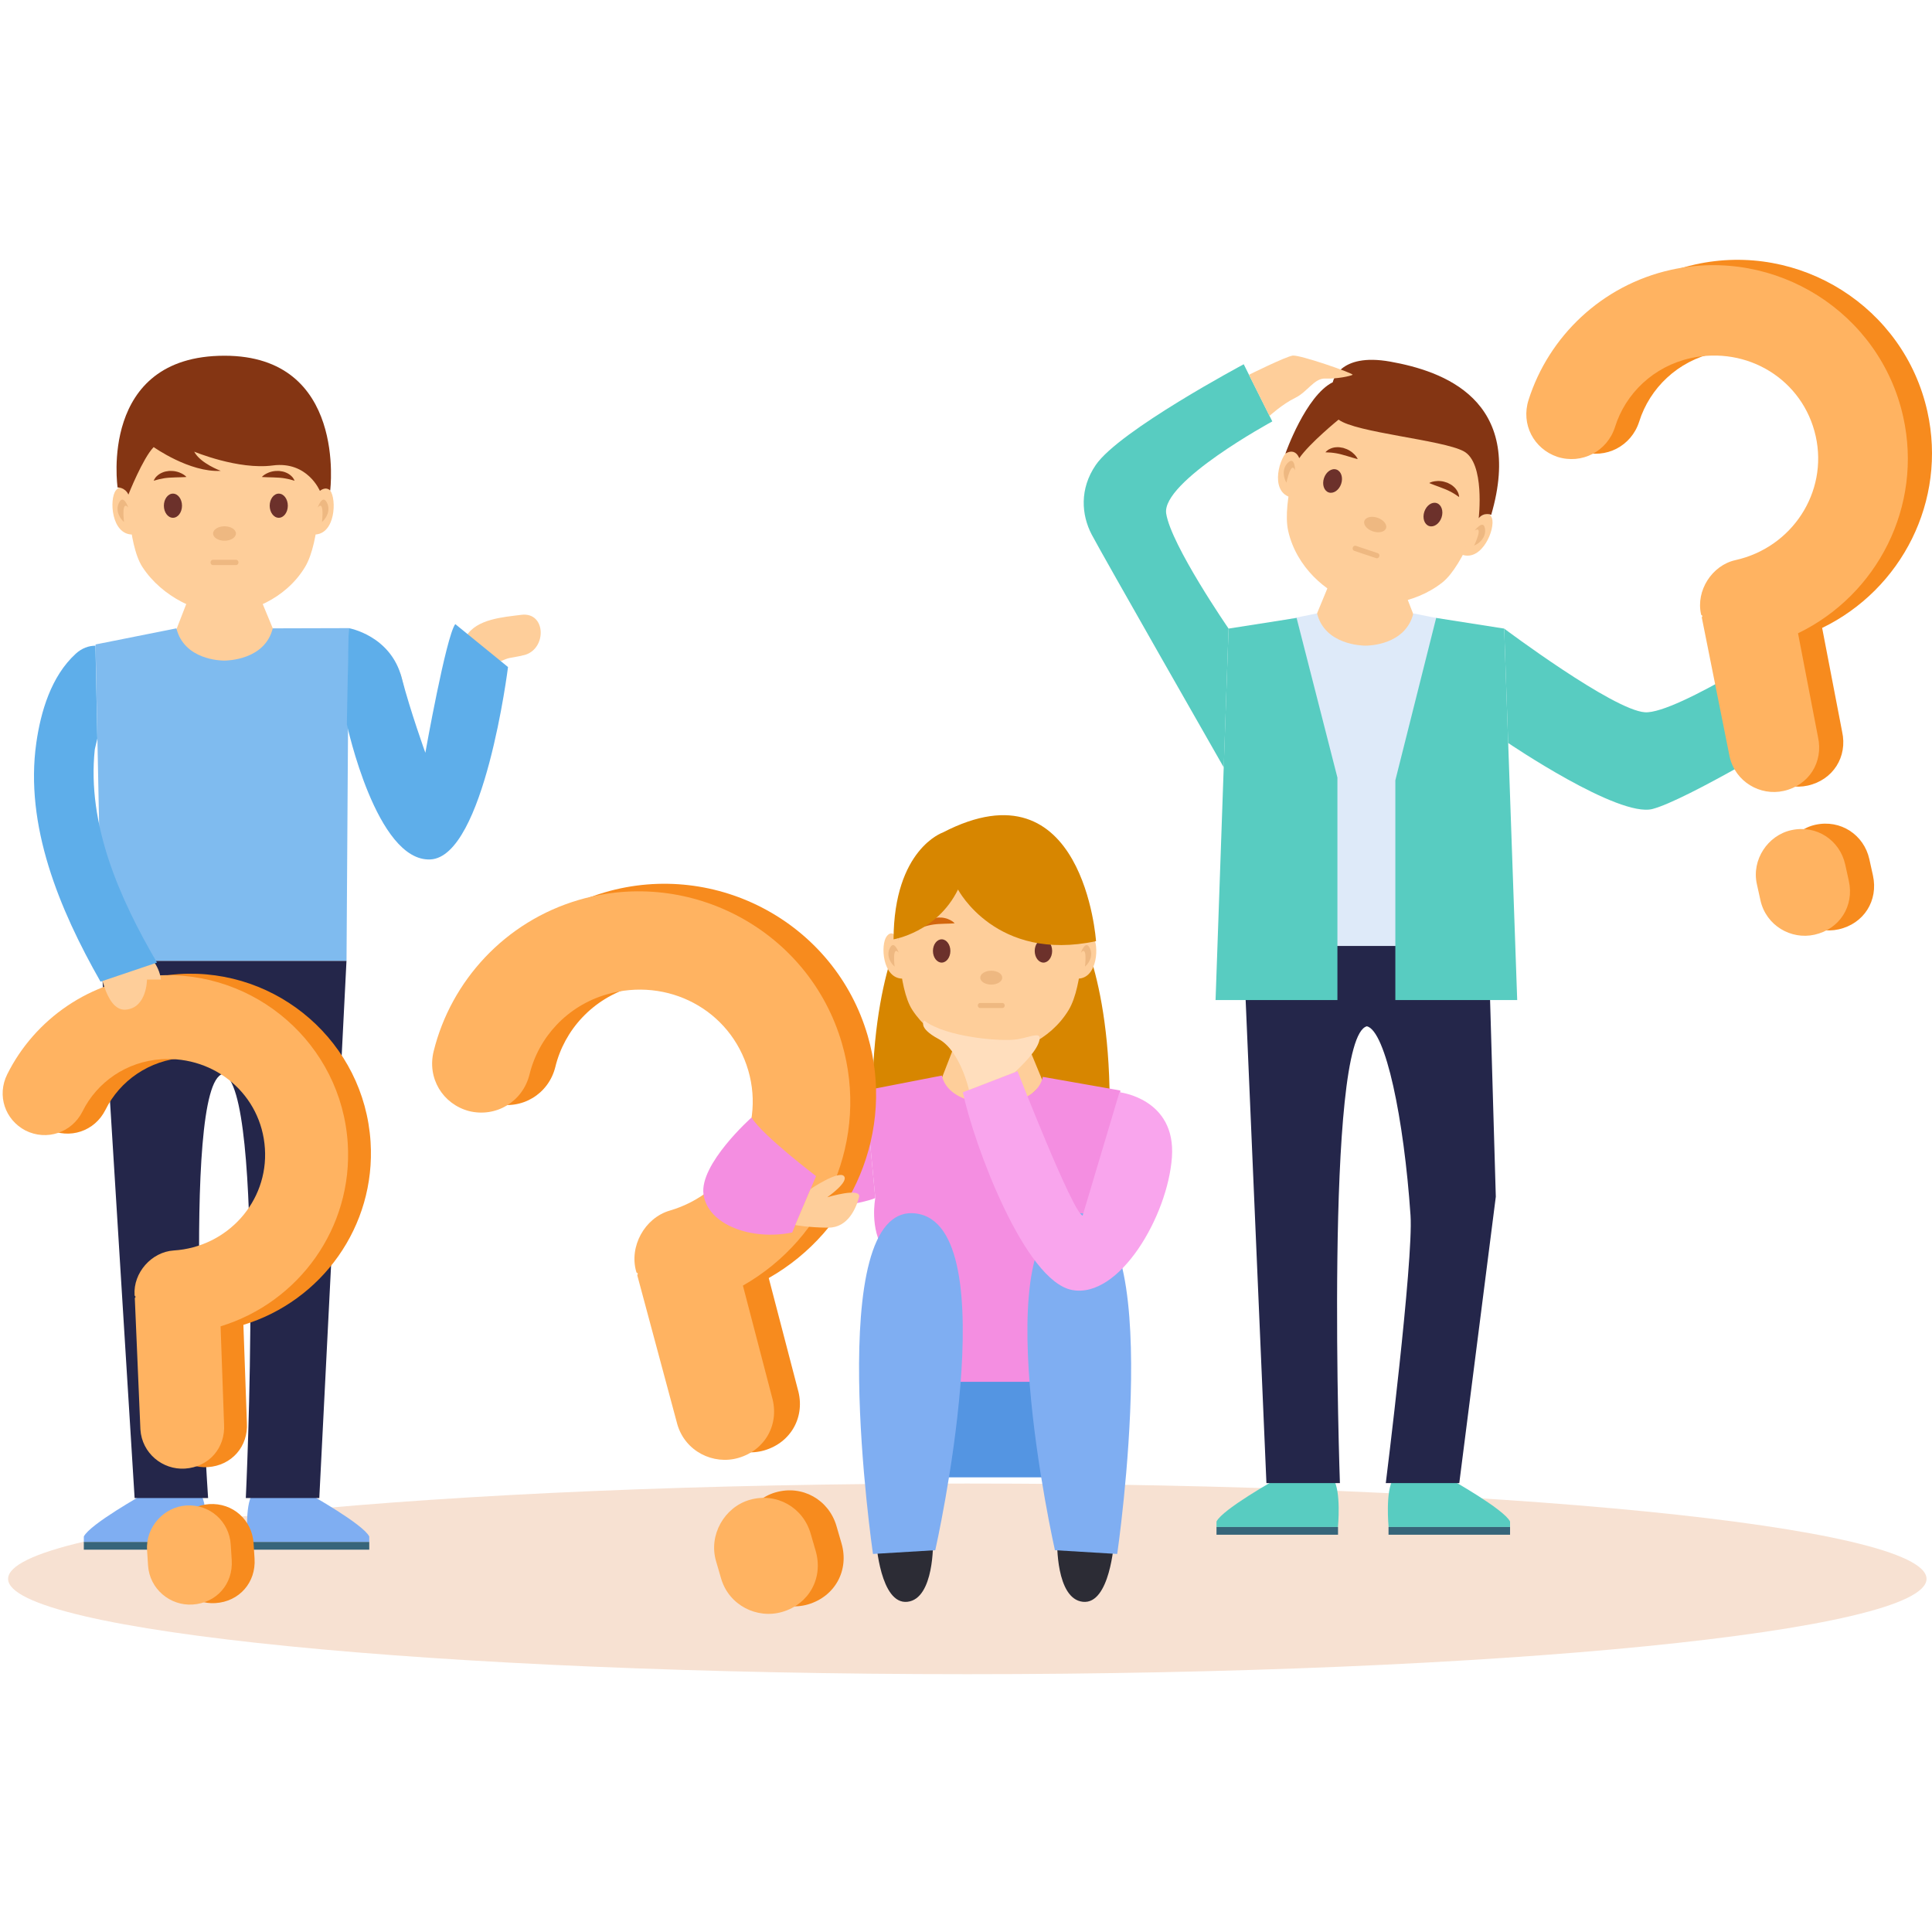 <svg width="448" height="448" viewBox="0 0 448 448" fill="none" xmlns="http://www.w3.org/2000/svg">
<path d="M446.732 366.112C446.732 378.324 347.148 388.216 224.305 388.216C101.463 388.216 1.878 378.314 1.878 366.112C1.878 353.901 101.463 344.009 224.305 344.009C347.148 344.009 446.732 353.901 446.732 366.112Z" fill="#F7E1D2"/>
<path d="M310.324 130.31H316.676H323.028L329.37 146.677L316.676 157.364L303.982 145.673L310.324 130.31Z" fill="#FECE9A"/>
<path d="M301.663 103.303C309.387 80.215 330.232 88.27 330.232 88.28C330.241 88.28 351.9 93.912 344.014 117.474C344.014 117.474 339.499 131.086 334.463 135.062C327.846 140.287 318.655 141.092 313.183 139.265C307.712 137.438 300.64 131.673 298.709 123.106C297.195 116.328 301.663 103.303 301.663 103.303Z" fill="#FECE9A"/>
<path d="M301.284 106.237C301.284 106.237 300.915 102.981 298.813 104.401C296.712 105.821 294.402 113.678 299.041 115.249C299.041 115.249 300.688 108.093 301.284 106.237Z" fill="#FECE9A"/>
<path d="M300.309 109.068C300.309 109.068 300.29 105.991 298.88 107.099C297.469 108.206 297.327 110.213 298.302 111.936C298.302 111.945 299.353 106.701 300.309 109.068Z" fill="#EEB881"/>
<path d="M342.888 120.162C342.888 120.162 345.141 117.786 345.964 120.181C346.788 122.576 343.721 130.187 339.073 128.644C339.073 128.644 342.244 121.999 342.888 120.162Z" fill="#FECE9A"/>
<path d="M341.96 123.011C341.96 123.011 343.825 120.56 344.279 122.301C344.734 124.034 343.645 125.728 341.828 126.514C341.828 126.504 344.137 121.686 341.96 123.011Z" fill="#EEB881"/>
<path d="M316.373 120.796C316.08 121.677 316.97 122.756 318.352 123.22C319.743 123.684 321.106 123.352 321.4 122.481C321.693 121.601 320.803 120.522 319.412 120.058C318.03 119.585 316.667 119.916 316.373 120.796Z" fill="#EEB881"/>
<path d="M307.011 110.866C306.519 112.334 307.011 113.82 308.109 114.189C309.207 114.558 310.504 113.659 310.996 112.201C311.489 110.734 310.996 109.248 309.889 108.878C308.791 108.509 307.503 109.399 307.011 110.866Z" fill="#6C312B"/>
<path d="M330.279 118.657C329.787 120.124 330.279 121.61 331.387 121.98C332.485 122.349 333.781 121.45 334.274 119.992C334.766 118.524 334.264 117.038 333.166 116.669C332.059 116.29 330.771 117.19 330.279 118.657Z" fill="#6C312B"/>
<path d="M314.84 106.455C314.84 106.455 314.622 105.916 314.045 105.348C313.761 105.064 313.401 104.751 312.956 104.496C312.52 104.221 312.009 104.022 311.479 103.861C310.94 103.748 310.381 103.653 309.842 103.71C309.311 103.738 308.829 103.88 308.45 104.06C307.674 104.391 307.352 104.912 307.342 104.884C307.352 104.912 307.91 104.884 308.63 104.95C308.99 104.988 309.387 105.026 309.794 105.101C310.002 105.111 310.211 105.206 310.428 105.225C310.646 105.253 310.864 105.338 311.082 105.385C311.953 105.603 312.852 105.906 313.571 106.114C314.291 106.342 314.84 106.455 314.84 106.455Z" fill="#843513"/>
<path d="M331.415 112.002C331.415 112.002 331.907 111.699 332.712 111.595C333.109 111.538 333.592 111.51 334.094 111.567C334.605 111.605 335.135 111.766 335.656 111.955C336.158 112.192 336.659 112.447 337.047 112.816C337.454 113.157 337.757 113.564 337.956 113.933C338.382 114.672 338.325 115.278 338.354 115.259C338.335 115.278 337.899 114.918 337.284 114.539C336.972 114.35 336.631 114.151 336.252 113.962C336.082 113.848 335.864 113.791 335.675 113.678C335.485 113.574 335.258 113.507 335.059 113.413C334.226 113.062 333.337 112.769 332.636 112.494C331.926 112.239 331.415 112.002 331.415 112.002Z" fill="#843513"/>
<path d="M319.081 129.42C317.405 128.862 315.729 128.294 314.054 127.735C313.306 127.489 313.694 126.334 314.442 126.58C316.118 127.139 317.793 127.707 319.469 128.265C320.207 128.521 319.828 129.676 319.081 129.42Z" fill="#EEB881"/>
<path d="M342.888 120.162C342.888 120.162 344.403 107.307 339.404 104.638C334.406 101.968 314.395 100.34 310.391 97.301C310.391 97.301 303.632 102.801 301.275 106.247C301.275 106.247 300.461 103.738 298.066 105.177C298.066 105.177 302.761 91.763 309.056 88.63C309.056 88.63 310.305 81.692 322.403 83.859C334.501 86.027 353.623 92.587 345.785 119.395C345.785 119.386 344.232 118.629 342.888 120.162Z" fill="#843513"/>
<path d="M305.402 142.237C307.229 149.573 315.928 149.715 316.648 149.715C316.648 149.715 316.657 149.715 316.676 149.715C316.695 149.715 316.705 149.715 316.705 149.715C317.424 149.715 325.925 149.564 327.742 142.237L346.495 145.976L345.046 219.349H288.297L286.848 145.976L305.402 142.237Z" fill="#DEEAF9"/>
<path d="M323.085 342.911H336.148C336.148 342.911 348.785 349.972 350.158 352.822V354.09H321.996C321.996 354.09 321.182 345.751 323.085 342.911Z" fill="#58CCC1"/>
<path d="M350.158 354.09H321.977V355.879H350.158V354.09Z" fill="#37657A"/>
<path d="M309.16 342.911H296.097C296.097 342.911 283.459 349.972 282.087 352.822V354.09H310.249C310.249 354.09 311.053 345.751 309.16 342.911Z" fill="#58CCC1"/>
<path d="M310.267 354.09H282.087V355.879H310.267V354.09Z" fill="#37657A"/>
<path d="M288.306 219.349H316.619H317.329H345.16L346.854 277.499L338.382 343.905H321.343C321.343 343.905 327.789 292.304 327.079 281.835C325.536 259.23 321.296 239.038 316.97 237.978C307.049 240.411 310.703 343.905 310.703 343.905H293.664L288.306 219.349Z" fill="#24264A"/>
<path d="M323.558 231.901V180.944L333.024 143.288L348.795 145.759L351.815 231.901H323.558Z" fill="#58CCC1"/>
<path d="M310.126 231.901V180.31L300.659 143.288L284.889 145.759L281.869 231.901H310.126Z" fill="#58CCC1"/>
<path d="M417.604 146.705C417.604 146.705 388.837 165.638 381.444 165.164C374.06 164.691 348.795 145.759 348.795 145.759L349.723 172.283C349.723 172.283 375.3 189.663 383.195 187.59C391.09 185.517 417.595 169.481 417.595 169.481V146.705H417.604Z" fill="#58CCC1"/>
<path d="M422.527 145.607L427.156 169.651C428.462 175.501 425.045 180.869 419.185 182.166C413.752 183.377 407.968 180.055 406.671 174.195L400.234 142.001C400.187 141.792 400.395 141.745 400.348 141.537C400.092 141.376 400.092 141.376 400.045 141.168C398.843 135.734 402.572 129.855 408.015 128.644C421.183 125.719 429.522 112.892 426.645 99.933C423.72 86.765 410.779 78.89 397.612 81.815C389.045 83.717 382.542 89.984 380.099 97.775C378.291 103.445 372.385 106.502 366.724 104.694C361.262 102.839 358.242 97.15 360.06 91.48C364.708 76.845 376.976 64.908 393.068 61.33C417.32 55.944 441.544 71.184 446.931 95.436C451.522 116.13 440.948 136.681 422.527 145.607ZM433.47 199.224L434.303 202.991C435.6 208.841 432.192 214.209 426.332 215.505C420.899 216.717 415.115 213.385 413.818 207.535L412.985 203.777C411.726 198.135 415.512 192.465 420.946 191.253C426.806 189.956 432.22 193.582 433.47 199.224Z" fill="#F78B1E"/>
<path d="M416.932 146.847L421.561 170.891C422.858 176.741 419.45 182.109 413.591 183.406C408.157 184.617 402.373 181.295 401.067 175.435L394.63 143.241C394.583 143.032 394.791 142.985 394.744 142.777C394.488 142.616 394.488 142.616 394.441 142.408C393.229 136.974 396.968 131.095 402.411 129.884C415.579 126.959 423.918 114.142 421.041 101.173C418.116 88.005 405.175 80.13 392.008 83.055C383.441 84.957 376.928 91.233 374.496 99.015C372.687 104.685 366.781 107.742 361.12 105.934C355.658 104.079 352.638 98.38 354.456 92.72C359.103 78.085 371.372 66.148 387.464 62.57C411.716 57.184 435.94 72.424 441.327 96.667C445.927 117.37 435.354 137.93 416.932 146.847ZM427.875 200.464L428.708 204.231C430.015 210.081 426.597 215.449 420.747 216.745C415.314 217.957 409.53 214.634 408.223 208.784L407.39 205.017C406.131 199.375 409.918 193.705 415.361 192.503C421.211 191.196 426.626 194.822 427.875 200.464Z" fill="#FFB361"/>
<path d="M284.889 145.759C284.889 145.759 271.608 126.495 270.424 119.102C269.241 111.709 295.027 97.718 295.027 97.718L288.401 84.465C288.401 84.465 259.529 99.848 254.086 107.828C250.28 113.403 250.773 119.395 253.139 123.939C255.506 128.483 283.772 177.953 283.772 177.953L284.889 145.759Z" fill="#58CCC1"/>
<path d="M289.612 86.907C289.612 86.907 298.094 82.695 299.751 82.458C301.407 82.222 314.063 86.633 313.647 86.907C313.24 87.191 309.974 87.901 307.352 87.778C304.72 87.665 303.234 90.855 300.309 92.275C297.384 93.695 294.374 96.44 294.374 96.44L289.612 86.907Z" fill="#FECE9A"/>
<path d="M249.504 213.849H230.136H229.426H210.059C210.059 213.849 200.697 228.701 202.486 264.815H229.436H230.146H257.096C258.857 228.711 249.504 213.849 249.504 213.849Z" fill="#D78600"/>
<path d="M235.882 236.388H229.777H223.671L217.565 252.13L229.777 262.41L241.979 251.164L235.882 236.388Z" fill="#FECE9A"/>
<path d="M251.161 215.24C251.161 191.821 229.691 192.815 229.682 192.815C229.672 192.815 208.203 191.338 208.203 215.24C208.203 215.24 208.175 229.033 211.554 234.192C215.994 240.979 224.135 244.519 229.682 244.519C235.229 244.519 243.446 241.424 247.81 234.192C251.255 228.484 251.161 215.24 251.161 215.24Z" fill="#FECE9A"/>
<path d="M250.612 218.033C250.612 218.033 251.946 215.174 253.423 217.115C254.9 219.046 254.606 226.922 249.902 226.931C249.902 226.931 250.593 219.907 250.612 218.033Z" fill="#FECE9A"/>
<path d="M250.64 220.92C250.64 220.92 251.596 218.118 252.543 219.566C253.489 221.005 253.007 222.879 251.596 224.148C251.587 224.148 252.23 219.046 250.64 220.92Z" fill="#EEB881"/>
<path d="M208.421 218.033C208.421 218.033 207.086 215.174 205.609 217.115C204.133 219.046 204.606 226.922 209.311 226.931C209.311 226.931 208.44 219.907 208.421 218.033Z" fill="#FECE9A"/>
<path d="M208.402 220.92C208.402 220.92 207.446 218.118 206.499 219.566C205.553 221.005 206.035 222.879 207.446 224.148C207.446 224.148 206.812 219.046 208.402 220.92Z" fill="#EEB881"/>
<path d="M232.408 226.704C232.408 227.594 231.263 228.313 229.862 228.313C228.451 228.313 227.306 227.594 227.306 226.704C227.306 225.814 228.451 225.095 229.862 225.095C231.263 225.095 232.408 225.814 232.408 226.704Z" fill="#EEB881"/>
<path d="M243.976 220.513C243.976 221.999 243.067 223.211 241.96 223.211C240.843 223.211 239.934 221.999 239.934 220.513C239.934 219.027 240.843 217.815 241.96 217.815C243.067 217.815 243.976 219.017 243.976 220.513Z" fill="#6C312B"/>
<path d="M220.377 220.513C220.377 221.999 219.468 223.211 218.36 223.211C217.243 223.211 216.335 221.999 216.335 220.513C216.335 219.027 217.243 217.815 218.36 217.815C219.468 217.815 220.377 219.017 220.377 220.513Z" fill="#6C312B"/>
<path d="M238.183 214.095C238.183 214.095 238.542 213.669 239.243 213.328C239.593 213.148 240.019 212.978 240.492 212.883C240.966 212.76 241.496 212.741 242.035 212.76C242.565 212.817 243.105 212.912 243.569 213.12C244.042 213.309 244.44 213.584 244.733 213.858C245.339 214.398 245.481 214.975 245.5 214.947C245.481 214.966 244.979 214.777 244.307 214.616C243.966 214.54 243.597 214.455 243.2 214.398C243.001 214.351 242.783 214.36 242.584 214.322C242.376 214.284 242.158 214.294 241.941 214.265C241.079 214.199 240.17 214.199 239.451 214.171C238.713 214.152 238.183 214.095 238.183 214.095Z" fill="#D3670D"/>
<path d="M221.371 214.095C221.371 214.095 221.011 213.669 220.31 213.328C219.96 213.148 219.544 212.978 219.061 212.883C218.588 212.76 218.057 212.741 217.518 212.76C216.988 212.817 216.458 212.912 215.984 213.12C215.511 213.309 215.113 213.584 214.82 213.858C214.205 214.398 214.072 214.975 214.053 214.947C214.072 214.966 214.574 214.777 215.246 214.616C215.587 214.54 215.956 214.455 216.363 214.398C216.562 214.351 216.77 214.36 216.978 214.322C217.187 214.284 217.404 214.294 217.622 214.265C218.483 214.199 219.392 214.199 220.112 214.171C220.831 214.152 221.371 214.095 221.371 214.095Z" fill="#D3670D"/>
<path d="M227.306 233.747C229.01 233.747 230.704 233.747 232.408 233.747C233.166 233.747 233.166 232.573 232.408 232.573C230.704 232.573 229.01 232.573 227.306 232.573C226.549 232.573 226.549 233.747 227.306 233.747Z" fill="#EEB881"/>
<path d="M259.794 252.868L241.818 249.707C240.426 255.86 231.481 256.058 230.316 256.03V256.021C230.316 256.021 230.278 256.021 230.203 256.021C230.136 256.021 230.089 256.021 230.089 256.021V256.03C228.915 256.058 219.79 255.557 218.398 249.404L200.602 252.868L202.968 277.821C202.968 277.821 201.548 284.902 205.079 290.061C208.62 295.22 202.24 329.734 202.24 329.734H258.137C258.137 329.734 251.757 295.22 255.297 290.061C258.828 284.892 257.408 277.821 257.408 277.821L259.794 252.868Z" fill="#F48EE1"/>
<path d="M255.771 320.419H229.701H204.625C204.625 320.419 201.066 342.57 212.454 342.57C223.832 342.57 229.701 342.57 229.701 342.57C229.701 342.57 236.554 342.57 247.933 342.57C259.321 342.579 255.771 320.419 255.771 320.419Z" fill="#5495E2"/>
<path d="M245.14 357.403C245.14 357.403 244.79 370.741 251.094 371.432C257.399 372.123 258.336 357.479 258.336 357.479L245.14 357.403Z" fill="#2C2C35"/>
<path d="M244.62 359.467C244.62 359.467 227.562 283.813 249.23 281.371C270.907 278.929 259.065 360.338 259.065 360.338L244.62 359.467Z" fill="#7FAEF2"/>
<path d="M216.354 357.403C216.354 357.403 216.704 370.741 210.409 371.432C204.114 372.123 203.167 357.479 203.167 357.479L216.354 357.403Z" fill="#2C2C35"/>
<path d="M216.874 359.467C216.874 359.467 233.932 283.813 212.264 281.371C190.587 278.929 202.429 360.338 202.429 360.338L216.874 359.467Z" fill="#7FAEF2"/>
<path d="M207.2 217.815C207.2 217.815 217.272 216.187 222.147 206.266C222.147 206.266 230.979 223.192 254.152 218.241C254.152 218.241 251.322 176.098 218.625 193.042C218.635 193.042 207.285 196.876 207.2 217.815Z" fill="#D78600"/>
<path d="M200.602 252.868C200.602 252.868 187.804 259.088 167.3 270.759C167.3 270.759 163.513 278.332 168.246 283.378C168.246 283.378 197.629 280.14 202.968 277.812L200.602 252.868Z" fill="#F48EE1"/>
<path d="M178.262 296.356L184.992 322.151C186.819 328.418 183.487 334.495 177.22 336.322C171.399 338.017 164.886 334.827 163.059 328.55L153.782 294.027C153.716 293.8 153.943 293.743 153.877 293.516C153.583 293.355 153.583 293.355 153.517 293.138C151.823 287.316 155.467 280.671 161.289 278.976C175.393 274.858 183.544 260.347 179.492 246.46C175.375 232.355 160.768 224.725 146.664 228.834C137.491 231.513 130.865 238.783 128.773 247.416C127.211 253.701 121.02 257.45 114.725 255.888C108.666 254.26 104.984 248.287 106.546 242.001C110.56 225.776 123.036 211.937 140.264 206.91C166.23 199.337 193.625 214.171 201.198 240.136C207.664 262.278 197.639 285.356 178.262 296.356ZM193.957 353.835L195.13 357.867C196.957 364.134 193.625 370.202 187.359 372.038C181.537 373.733 175.024 370.533 173.197 364.266L172.023 360.234C170.263 354.194 173.974 347.767 179.786 346.072C186.052 344.236 192.186 347.786 193.957 353.835Z" fill="#F78B1E"/>
<path d="M172.27 298.107L179 323.903C180.827 330.169 177.504 336.237 171.238 338.064C165.416 339.758 158.894 336.568 157.067 330.302L147.79 295.779C147.724 295.551 147.951 295.495 147.885 295.267C147.591 295.106 147.591 295.106 147.534 294.879C145.84 289.058 149.485 282.412 155.306 280.718C169.411 276.6 177.561 262.088 173.51 248.211C169.392 234.106 154.786 226.477 140.681 230.585C131.508 233.264 124.882 240.534 122.78 249.167C121.219 255.453 115.018 259.201 108.742 257.639C102.674 256.011 99.001 250.038 100.563 243.752C104.568 227.527 117.053 213.688 134.282 208.661C160.248 201.088 187.643 215.922 195.216 241.888C201.672 264.02 191.647 287.108 172.27 298.107ZM187.965 355.576L189.138 359.609C190.965 365.876 187.643 371.953 181.376 373.78C175.554 375.474 169.032 372.275 167.205 366.008L166.031 361.976C164.271 355.936 167.981 349.509 173.803 347.805C180.06 345.978 186.204 349.537 187.965 355.576Z" fill="#FFB361"/>
<path d="M174.267 259.135C174.267 259.135 162.122 269.945 163.135 276.979C164.148 284.012 174.191 287.713 183.695 285.801L189.233 272.719C189.233 272.719 176.813 263.291 174.267 259.135Z" fill="#F48EE1"/>
<path d="M187.955 275.71C187.955 275.71 194.43 271.356 195.689 272.71C196.948 274.063 191.817 277.632 191.817 277.632C191.817 277.632 199.854 275.199 199.191 277.632C198.529 280.065 196.683 284.694 192.073 284.675C187.463 284.656 184.405 284.069 184.405 284.069L187.955 275.71Z" fill="#FECE9A"/>
<path d="M259.586 253.275C259.586 253.275 272.725 254.714 271.75 268.355C270.775 281.996 259.567 301.174 248.614 299.13C237.652 297.094 225.924 265.714 223.264 253.275L235.949 248.381C235.949 248.381 248.747 281.276 251.047 281.882L259.586 253.275Z" fill="#F9A5ED"/>
<path d="M235.295 248.628C235.295 248.628 239.877 244.585 240.862 241.755C241.855 238.925 239.479 240.364 235.939 240.988C232.399 241.613 219.288 240.524 214.337 236.662C214.337 236.662 212.605 238.224 217.632 240.922C222.658 243.62 224.684 252.726 224.684 252.726L235.295 248.628Z" fill="#FFDEBD"/>
<path d="M58.325 133.784H51.974H45.622L39.279 150.141L51.974 160.829L64.668 149.138L58.325 133.784Z" fill="#FECE9A"/>
<path d="M74.21 111.785C74.21 87.438 51.888 88.469 51.879 88.469C51.869 88.469 29.548 86.936 29.548 111.785C29.548 111.785 29.51 126.126 33.032 131.493C37.651 138.545 46.114 142.228 51.879 142.228C57.644 142.228 66.182 139.009 70.726 131.493C74.314 125.558 74.21 111.785 74.21 111.785Z" fill="#FECE9A"/>
<path d="M73.641 114.691C73.641 114.691 75.024 111.718 76.557 113.735C78.1 115.741 77.788 123.939 72.903 123.949C72.903 123.949 73.613 116.641 73.641 114.691Z" fill="#FECE9A"/>
<path d="M73.67 117.691C73.67 117.691 74.664 114.776 75.648 116.281C76.633 117.777 76.131 119.727 74.664 121.052C74.654 121.052 75.317 115.741 73.67 117.691Z" fill="#EEB881"/>
<path d="M29.775 114.691C29.775 114.691 28.393 111.718 26.85 113.735C25.307 115.741 25.799 123.939 30.694 123.949C30.694 123.949 29.794 116.641 29.775 114.691Z" fill="#FECE9A"/>
<path d="M29.747 117.691C29.747 117.691 28.753 114.776 27.768 116.281C26.784 117.777 27.286 119.727 28.753 121.052C28.762 121.052 28.09 115.741 29.747 117.691Z" fill="#EEB881"/>
<path d="M54.709 123.712C54.709 124.64 53.517 125.387 52.059 125.387C50.591 125.387 49.408 124.64 49.408 123.712C49.408 122.784 50.601 122.036 52.059 122.036C53.526 122.036 54.709 122.784 54.709 123.712Z" fill="#EEB881"/>
<path d="M66.741 117.265C66.741 118.808 65.804 120.067 64.639 120.067C63.475 120.067 62.538 118.808 62.538 117.265C62.538 115.722 63.484 114.463 64.639 114.463C65.804 114.463 66.741 115.722 66.741 117.265Z" fill="#6C312B"/>
<path d="M42.204 117.265C42.204 118.808 41.267 120.067 40.103 120.067C38.938 120.067 38.001 118.808 38.001 117.265C38.001 115.722 38.948 114.463 40.103 114.463C41.258 114.463 42.204 115.722 42.204 117.265Z" fill="#6C312B"/>
<path d="M60.711 110.601C60.711 110.601 61.089 110.166 61.809 109.797C62.169 109.617 62.614 109.437 63.106 109.333C63.607 109.21 64.156 109.191 64.706 109.2C65.254 109.266 65.813 109.352 66.305 109.579C66.797 109.778 67.214 110.062 67.517 110.346C68.151 110.904 68.293 111.501 68.312 111.472C68.293 111.501 67.772 111.292 67.072 111.131C66.722 111.056 66.334 110.97 65.917 110.904C65.718 110.847 65.491 110.866 65.273 110.819C65.056 110.781 64.829 110.791 64.601 110.762C63.702 110.696 62.765 110.696 62.008 110.667C61.269 110.658 60.711 110.601 60.711 110.601Z" fill="#843513"/>
<path d="M43.236 110.601C43.236 110.601 42.867 110.166 42.138 109.797C41.778 109.617 41.334 109.437 40.832 109.333C40.34 109.21 39.791 109.191 39.232 109.2C38.683 109.266 38.124 109.352 37.642 109.579C37.149 109.778 36.733 110.062 36.43 110.346C35.796 110.904 35.654 111.501 35.635 111.472C35.654 111.501 36.174 111.292 36.875 111.131C37.225 111.056 37.613 110.97 38.03 110.904C38.229 110.847 38.456 110.866 38.664 110.819C38.882 110.781 39.109 110.791 39.336 110.762C40.235 110.696 41.182 110.696 41.92 110.667C42.668 110.658 43.236 110.601 43.236 110.601Z" fill="#843513"/>
<path d="M49.408 131.029C51.178 131.029 52.949 131.029 54.709 131.029C55.495 131.029 55.495 129.808 54.709 129.808C52.939 129.808 51.169 129.808 49.408 129.808C48.623 129.818 48.623 131.029 49.408 131.029Z" fill="#EEB881"/>
<path d="M29.775 114.691C29.775 114.691 33.098 106.275 35.635 103.672C35.635 103.672 43.974 109.607 51.188 109.181C51.188 109.181 46.455 107.458 45.035 104.732C45.035 104.732 55.211 108.992 63.257 107.932C71.303 106.872 74.181 113.839 74.181 113.839C74.181 113.839 75.44 112.674 76.567 113.735C76.567 113.735 80.533 82.487 52.059 82.487C22.789 82.487 27.267 113.034 27.267 113.034C27.267 113.034 28.942 112.93 29.775 114.691Z" fill="#843513"/>
<path d="M63.248 145.702C61.421 153.038 52.721 153.18 52.002 153.18C52.002 153.18 51.992 153.18 51.974 153.18C51.955 153.18 51.945 153.18 51.945 153.18C51.226 153.18 42.725 153.029 40.907 145.702L22.155 149.441L23.603 222.813H80.353L80.855 145.654L63.248 145.702Z" fill="#7FBBEF"/>
<path d="M46.511 346.385H33.448C33.448 346.385 20.811 353.446 19.438 356.296V357.564H47.6C47.6 357.555 48.414 349.225 46.511 346.385Z" fill="#7FAEF2"/>
<path d="M47.61 357.555H19.438V359.344H47.61V357.555Z" fill="#37657A"/>
<path d="M58.553 346.385H71.616C71.616 346.385 84.253 353.446 85.626 356.296V357.564H57.464C57.464 357.555 56.65 349.225 58.553 346.385Z" fill="#7FAEF2"/>
<path d="M85.626 357.555H57.445V359.344H85.626V357.555Z" fill="#37657A"/>
<path d="M80.344 222.813H52.03H51.32H23.49L31.214 347.369H48.253C48.253 347.369 41.75 251.448 51.68 249.016C61.601 251.448 57 347.369 57 347.369H74.039L80.344 222.813Z" fill="#24264A"/>
<path d="M56.441 307.214L57.246 329.885C57.606 335.423 53.706 339.853 48.168 340.203C43.019 340.535 38.2 336.663 37.85 331.125L36.553 300.739C36.544 300.54 36.733 300.531 36.723 300.332C36.515 300.152 36.515 300.152 36.496 299.953C36.165 294.804 40.434 289.966 45.574 289.635C58.051 288.84 67.507 278.295 66.731 266.017C65.936 253.531 55.22 244.481 42.744 245.276C34.631 245.797 27.778 250.606 24.436 257.384C21.966 262.316 16.134 264.275 11.203 261.804C6.47 259.324 4.52 253.682 6.99 248.751C13.332 236.019 26.263 226.846 41.504 225.871C64.469 224.404 84.461 241.812 85.929 264.777C87.188 284.381 74.579 301.685 56.441 307.214ZM58.799 357.848L59.026 361.417C59.386 366.955 55.485 371.385 49.948 371.735C44.798 372.066 39.98 368.195 39.63 362.657L39.402 359.098C39.062 353.749 43.331 349.101 48.48 348.78C54.028 348.42 58.458 352.509 58.799 357.848Z" fill="#F78B1E"/>
<path d="M51.15 307.554L51.955 330.226C52.305 335.773 48.414 340.194 42.877 340.544C37.727 340.875 32.909 337.004 32.558 331.466L31.262 301.08C31.252 300.881 31.451 300.871 31.432 300.673C31.224 300.483 31.224 300.483 31.205 300.284C30.873 295.135 35.133 290.298 40.283 289.966C52.759 289.171 62.225 278.626 61.43 266.348C60.635 253.872 49.919 244.822 37.443 245.617C29.33 246.138 22.477 250.947 19.135 257.724C16.665 262.656 10.834 264.616 5.902 262.145C1.169 259.665 -0.782 254.023 1.689 249.091C8.031 236.359 20.962 227.187 36.203 226.212C59.168 224.744 79.17 242.153 80.637 265.118C81.887 284.713 69.278 302.017 51.15 307.554ZM53.507 358.189L53.734 361.748C54.094 367.295 50.203 371.716 44.656 372.066C39.507 372.398 34.688 368.526 34.328 362.988L34.101 359.42C33.761 354.071 38.039 349.423 43.179 349.101C48.727 348.751 53.166 352.85 53.507 358.189Z" fill="#FFB361"/>
<path d="M34.082 221.128C34.082 221.128 36.932 223.599 37.31 227.139H34.082C34.082 227.139 34.082 233.737 29.132 234.125C24.19 234.504 22.931 223.211 22.931 223.211L34.082 221.128Z" fill="#FECE9A"/>
<path d="M21.975 173.826C22.013 173.485 22.505 171.677 22.572 171.27L22.136 149.725C20.593 149.734 18.993 150.283 17.573 151.58C11.827 156.825 9.442 165.098 8.42 172.254C5.693 191.386 13.721 210.801 23.31 227.632L36.402 223.211C27.627 208.169 20.158 191.196 21.975 173.826Z" fill="#5EAEEA"/>
<path d="M93.161 157.222C94.609 164.038 96.275 170.816 98.244 177.499C98.462 178.228 98.689 178.957 98.926 179.676C101.198 171.904 102.835 163.953 104.975 156.143C105.77 153.265 106.565 150.16 108.089 147.567C110.474 143.515 116.694 143.108 120.878 142.569C126.917 141.792 126.851 151.277 120.878 152.035C122.061 151.883 118.454 152.518 118.095 152.593C116.845 152.868 115.633 153.729 115.766 153.209C115.539 153.72 115.435 154.221 115.103 155.244C113.75 159.418 112.756 163.716 111.696 167.966C109.812 175.568 108.733 185.668 104.17 192.257C101.908 195.513 97.932 196.299 94.95 193.392C92.224 190.732 91.078 186.17 89.933 182.677C87.481 175.18 84.717 168.373 83.079 160.668C81.82 154.733 91.892 151.259 93.161 157.222Z" fill="#FECE9A"/>
<path d="M80.855 145.654C80.855 145.654 90.595 147.302 93.161 157.222C95.168 164.947 98.632 174.555 98.632 174.555C98.632 174.555 103.441 147.519 105.571 144.717L117.801 154.676C117.801 154.676 112.32 198.693 99.797 199.29C87.273 199.877 80.429 167.938 80.429 167.938L80.855 145.654Z" fill="#5EAEEA"/>
</svg>
